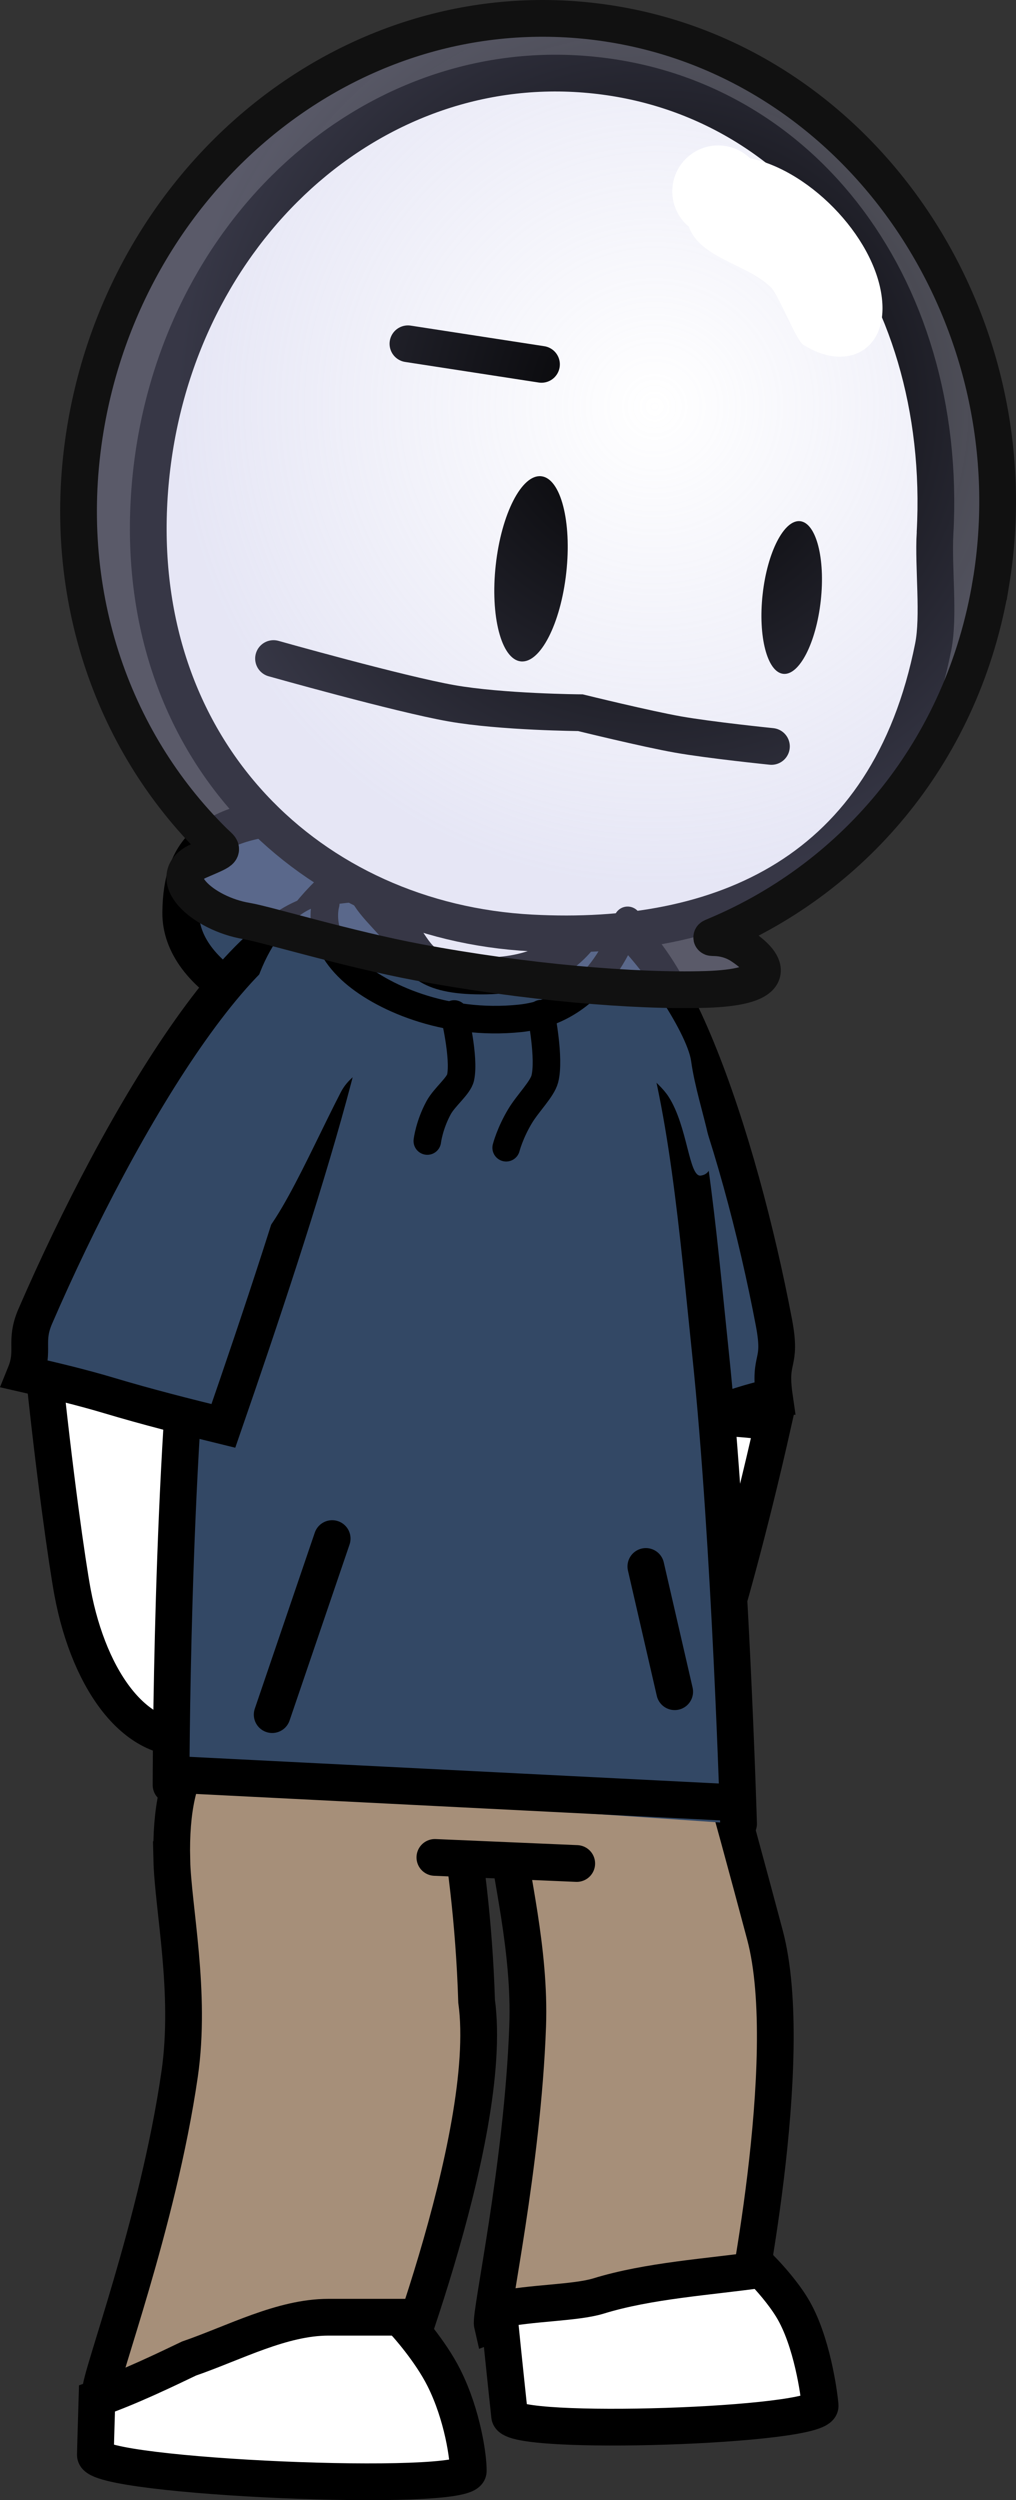 <svg version="1.1" xmlns="http://www.w3.org/2000/svg" xmlns:xlink="http://www.w3.org/1999/xlink" width="55.323" height="136.059" viewBox="0,0,55.323,136.059"><rect x="0" y="0" width="55.323" height="136.059" fill="#333333" stroke="none"/><defs><radialGradient cx="333.373" cy="156.504" r="26.06" gradientUnits="userSpaceOnUse" id="color-1"><stop offset="0" stop-color="#afb0e0" stop-opacity="0"/><stop offset="1" stop-color="#afb0e0" stop-opacity="0.314"/></radialGradient></defs><g transform="translate(-297.731,-134.372)"><g data-paper-data="{&quot;isPaintingLayer&quot;:true}" fill-rule="nonzero" stroke-linejoin="miter" stroke-miterlimit="10" stroke-dasharray="" stroke-dashoffset="0" style="mix-blend-mode: normal"><path d="M307.086,235.575c-0.265,-11.054 7.763,-7.009 14.247,-7.655c0.297,-0.03 2.083,6.696 2.35,15.361c1.014,7.4 -5.144,22.681 -5.135,22.688c-0.156,0.022 -13.333,-1.886 -15.334,-1.463c-0.108,-0.605 3.114,-9.083 4.298,-17.256c0.644,-4.446 -0.365,-9.06 -0.427,-11.675z" fill="#a68f79" stroke="#000000" stroke-width="2" stroke-linecap="butt"/><path d="M312.681,219.762c0.907,4.855 -0.537,8.227 -3.978,9.072c-3.441,0.845 -6.111,-2.943 -7.019,-7.798c-0.279,-1.492 -1.002,-6.49 -1.636,-12.742c1.49,-0.48 2.977,-0.943 4.496,-1.304c2.038,-0.484 4.054,-1.068 6.066,-1.675c1.008,7.018 1.768,12.833 2.07,14.448z" fill="#ffffff" stroke="#000000" stroke-width="2" stroke-linecap="butt"/><path d="M330.358,184.268c-0.036,3.489 -5.167,6.265 -11.459,6.199c-6.292,-0.066 -11.363,-2.948 -11.327,-6.437c0.036,-3.489 1.636,-5.369 7.928,-5.303c6.292,0.066 14.894,2.052 14.858,5.541z" fill="#334865" stroke="#000000" stroke-width="2" stroke-linecap="butt"/><path d="M336.735,223.689c-1.276,3.847 -4.971,6.078 -8.252,4.982c-3.281,-1.096 -4.906,-5.104 -3.63,-8.951c0.365,-1.099 1.445,-4.551 2.88,-8.901c1.953,0.069 3.908,0.17 5.825,0.441c2.004,0.284 4.033,0.179 6.026,0.491c0.082,0.013 0.165,0.032 0.248,0.056c-1.299,5.801 -2.661,10.57 -3.096,11.882z" data-paper-data="{&quot;index&quot;:null}" fill="#ffffff" stroke="#000000" stroke-width="2" stroke-linecap="butt"/><path d="M329.745,184.316c4.187,-0.43 8.262,12.189 10.128,22.031c0.454,2.397 -0.303,1.777 0.028,4.063c-0.117,0.005 -0.216,0.012 -0.284,0.027c-1.975,0.44 -3.833,1.297 -5.809,1.769c-1.859,0.444 -3.694,1.06 -5.515,1.709c-0.536,-11.811 -0.975,-29.348 1.451,-29.598z" data-paper-data="{&quot;index&quot;:null}" fill="#334865" stroke="#000000" stroke-width="2" stroke-linecap="butt"/><path d="M325.271,233.921c-1.024,-10.153 5.283,-7.075 10.084,-8.191c0.22,-0.051 2.058,6.55 4.03,13.948c1.793,6.729 -1.277,21.288 -1.27,21.294c-0.115,0.033 -12.113,-0.664 -13.578,-0.114c-0.126,-0.548 1.651,-8.61 1.926,-16.227c0.15,-4.144 -0.95,-8.309 -1.192,-10.71z" fill="#a68f79" stroke="#000000" stroke-width="2" stroke-linecap="butt"/><path d="M342.389,265.289c0.093,1.123 -16.816,1.678 -16.909,0.555c-0.014,-0.169 -0.264,-2.412 -0.599,-5.774c1.746,-0.383 4.189,-0.366 5.435,-0.748c2.737,-0.843 5.976,-1.037 8.885,-1.446c0.451,0.468 1.149,1.247 1.65,2.063c1.093,1.78 1.484,4.703 1.538,5.351z" fill="#ffffff" stroke="#000000" stroke-width="2" stroke-linecap="butt"/><path d="M323.229,268.846c-0.023,1.219 -20.328,0.34 -20.305,-0.879c0.002,-0.117 0.031,-1.241 0.087,-3.066c1.793,-0.623 3.789,-1.594 5.01,-2.176c2.49,-0.861 5.058,-2.249 7.596,-2.249c1.367,0 2.833,0 4.214,0c-0.003,0.229 -0.004,0.35 -0.004,0.35c0,0 1.325,1.452 2.076,2.948c1.026,2.043 1.339,4.368 1.326,5.071z" fill="#ffffff" stroke="#000000" stroke-width="2" stroke-linecap="butt"/><path d="M316.901,234.796v-4.311h14.099v4.311z" fill="#a68f79" stroke="none" stroke-width="0" stroke-linecap="butt"/><path d="M307.045,231.514c0,0 0.006,-17.613 1.378,-28.457c1.549,-12.251 5.108,-22.823 14.254,-23c11.499,-0.222 12.34,14.542 13.749,28.031c1.076,10.3 1.521,25.533 1.521,25.533" fill="#334865" stroke="#000000" stroke-width="2" stroke-linecap="round"/><path d="M316.674,184.127c2.249,0.792 -2.758,16.227 -6.78,27.843c-2.084,-0.509 -4.162,-1.037 -6.218,-1.652c-1.514,-0.453 -3.04,-0.816 -4.577,-1.166c0.531,-1.307 -0.047,-1.76 0.553,-3.146c4.616,-10.655 12.219,-23.569 17.021,-21.88z" fill="#334865" stroke="#000000" stroke-width="2" stroke-linecap="butt"/><path d="M318.826,191.131c-0.012,1.129 -1.792,1.235 -2.539,2.683c-1.842,3.569 -3.938,8.624 -5.444,8.608c-2.118,-0.022 0.273,-7.459 0.314,-11.372c0.041,-3.913 2.315,-7.451 4.433,-7.429c0.437,0.005 1.614,-0.298 1.967,-0.02c1.359,1.072 1.302,4.422 1.269,7.528z" fill="#334865" stroke="none" stroke-width="0" stroke-linecap="butt"/><path d="M327.974,184.327c0.587,-0.082 1.583,0.036 2.723,0.849c1.608,1.148 4.444,5.332 4.668,6.947c0.383,2.759 1.937,6.028 0.523,6.225c-0.649,0.09 -0.707,-2.676 -1.756,-4.299c-0.578,-0.894 -1.947,-1.715 -2.5,-2.554c-0.631,-0.958 -1.832,-0.881 -1.942,-1.677c-0.383,-2.759 -3.13,-5.293 -1.715,-5.49z" data-paper-data="{&quot;index&quot;:null}" fill="#334865" stroke="none" stroke-width="0" stroke-linecap="butt"/><path d="M321.411,235.453l7.724,0.331" fill="none" stroke="#000000" stroke-width="2" stroke-linecap="round"/><path d="M330.478,182.635c-0.008,0.788 -0.43,1.821 -1.253,2.797c-0.94,1.115 -2.465,2.124 -5.583,2.052c-2.813,-0.065 -3.126,-0.984 -3.945,-2.178c-0.636,-0.928 -2.069,-2.067 -2.062,-2.805c0.018,-1.687 2.907,-3.025 6.453,-2.988c3.546,0.037 6.407,1.435 6.389,3.122z" fill="#ffffff" stroke="#000000" stroke-width="2" stroke-linecap="butt"/><path d="M348.645,163.387c-0.103,1.877 0.235,4.503 -0.099,6.185c-2.446,12.313 -11.543,16.118 -21.882,15.571c-11.984,-0.635 -21.567,-9.818 -20.819,-23.494c0.748,-13.676 11.196,-23.905 23.18,-23.271c11.984,0.635 20.369,11.333 19.62,25.009z" fill="#ffffff" stroke="#000000" stroke-width="2" stroke-linecap="butt"/><path d="M328.565,165.54c-0.308,2.783 -1.418,4.943 -2.478,4.825c-1.06,-0.117 -1.669,-2.468 -1.361,-5.251c0.308,-2.783 1.418,-4.943 2.478,-4.825c1.06,0.117 1.669,2.468 1.361,5.251z" fill="#000000" stroke="none" stroke-width="0" stroke-linecap="butt"/><path d="M342.423,167.064c-0.254,2.294 -1.169,4.075 -2.043,3.979c-0.874,-0.097 -1.376,-2.035 -1.122,-4.329c0.254,-2.294 1.169,-4.075 2.043,-3.979c0.874,0.097 1.376,2.035 1.122,4.329z" fill="#000000" stroke="none" stroke-width="0" stroke-linecap="butt"/><path d="M339.737,174.993c0,0 -3.332,-0.339 -5.084,-0.648c-1.714,-0.302 -5.318,-1.187 -5.318,-1.187c0,0 -4.287,-0.032 -7.022,-0.514c-2.831,-0.499 -9.688,-2.433 -9.688,-2.433" fill="none" stroke="#000000" stroke-width="2" stroke-linecap="round"/><path d="M315.818,218.102l-3.266,9.58" fill="none" stroke="#000000" stroke-width="2" stroke-linecap="round"/><path d="M334.469,226.435l-1.57,-6.816" fill="none" stroke="#000000" stroke-width="2" stroke-linecap="round"/><path d="M331.906,184.457c0,0 -1.284,4.853 -5.849,5.333c-4.107,0.431 -7.653,-1.178 -9.218,-2.638c-1.938,-1.806 -1.371,-3.599 -1.371,-3.599" fill="none" stroke="#000000" stroke-width="1.5" stroke-linecap="round"/><path d="M322.464,189.553c0,0 0.577,2.374 0.347,3.457c-0.097,0.457 -0.88,1.063 -1.194,1.64c-0.516,0.948 -0.618,1.817 -0.618,1.817" fill="none" stroke="#000000" stroke-width="1.5" stroke-linecap="round"/><path d="M327.192,189.535c0,0 0.492,2.453 0.205,3.554c-0.145,0.556 -0.926,1.322 -1.344,2.017c-0.558,0.927 -0.76,1.726 -0.76,1.726" fill="none" stroke="#000000" stroke-width="1.5" stroke-linecap="round"/><path d="M307.463,230.95l30.063,1.515" fill="none" stroke="#000000" stroke-width="2" stroke-linecap="round"/><path d="M327.216,154.201l-7.272,-1.12" fill="none" stroke="#000000" stroke-width="2" stroke-linecap="round"/><g stroke-linecap="butt"><path d="M351.686,166.106c-1.499,9.036 -7.324,15.941 -14.923,19.151c-0.79,0.334 0.239,-0.146 1.364,0.609c1.785,1.198 1.651,2.24 -1.958,2.351c-3.892,0.12 -9.888,-0.396 -15.668,-1.478c-3.825,-0.716 -8.299,-2.073 -9.334,-2.244c-2.413,-0.4 -4.591,-2.419 -2.587,-3.284c1.483,-0.64 1.309,-0.537 0.805,-1.034c-5.618,-5.54 -8.451,-13.753 -7.002,-22.486c2.345,-14.135 15.02,-24.278 28.769,-21.998c13.749,2.281 22.88,16.278 20.535,30.413z" fill="url(#color-1)" stroke="#111111" stroke-width="2"/><path d="M345.778,150.905c0.145,2.639 -2.065,3.663 -4.31,2.226c-0.412,-0.264 -1.319,-2.704 -1.778,-3.142c-1.335,-1.274 -3.816,-1.553 -4.456,-3.284c-0.656,-0.55 -1.012,-1.422 -0.862,-2.327c0.226,-1.362 1.513,-2.283 2.875,-2.057c0.516,0.086 0.969,0.324 1.32,0.661c3.403,0.698 7.026,4.561 7.211,7.923z" fill="#ffffff" stroke="none" stroke-width="0.5"/></g></g></g></svg>